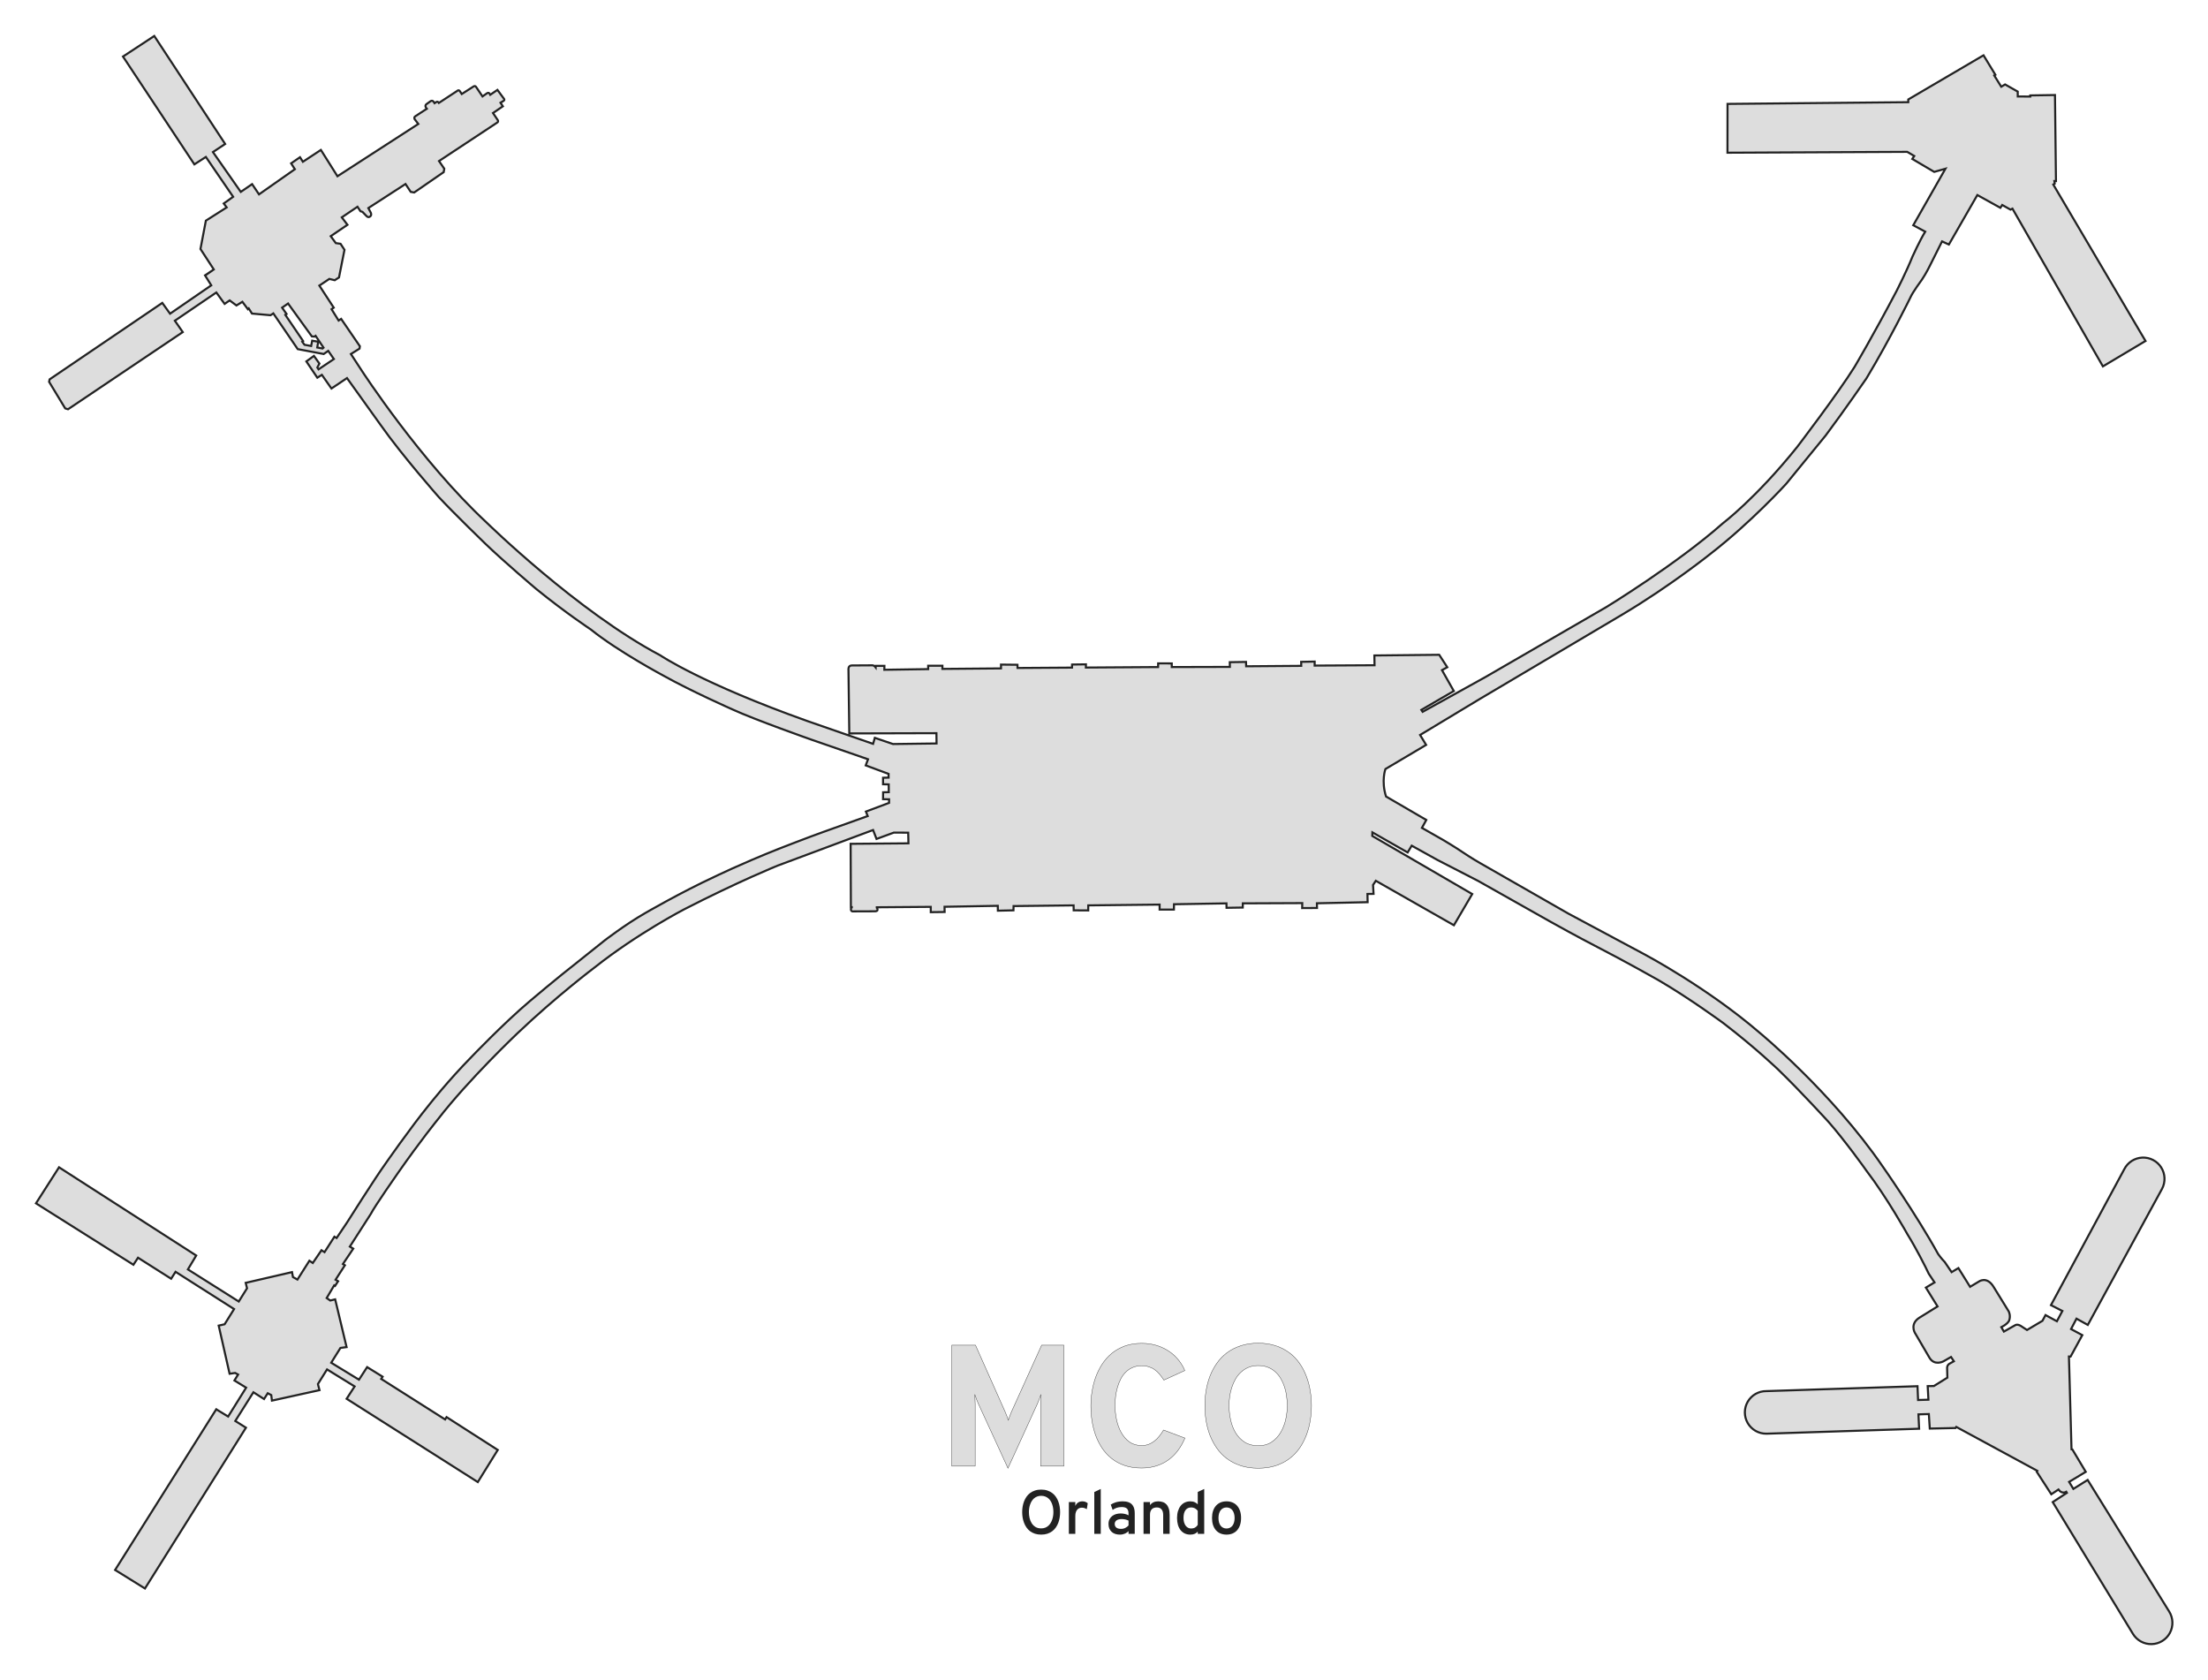 <?xml version="1.0" encoding="UTF-8" standalone="no"?>
<!-- Created with Inkscape (http://www.inkscape.org/) -->

<svg
   xmlns:dc="http://purl.org/dc/elements/1.1/"
   xmlns:cc="http://creativecommons.org/ns#"
   xmlns:rdf="http://www.w3.org/1999/02/22-rdf-syntax-ns#"
   xmlns:svg="http://www.w3.org/2000/svg"
   xmlns="http://www.w3.org/2000/svg"
   xmlns:sodipodi="http://sodipodi.sourceforge.net/DTD/sodipodi-0.dtd"
   xmlns:inkscape="http://www.inkscape.org/namespaces/inkscape"
   width="1598.099"
   height="1215.615"
   viewBox="0 0 1598.099 1215.615"
   id="svg2"
   version="1.1"
   inkscape:version="0.91 r13725"
   sodipodi:docname="MCO.svg"
   inkscape:export-filename="C:\Users\Paul Bogard\Dropbox\Documents\Websites\Flight Log\Images\Terminals\MCO.png"
   inkscape:export-xdpi="90"
   inkscape:export-ydpi="90">
  <defs
     id="defs4" />
  <sodipodi:namedview
     id="base"
     pagecolor="#ffffff"
     bordercolor="#666666"
     borderopacity="1.0"
     inkscape:pageopacity="1"
     inkscape:pageshadow="2"
     inkscape:zoom="0.5"
     inkscape:cx="138.34196"
     inkscape:cy="638.303"
     inkscape:document-units="px"
     inkscape:current-layer="layer4"
     showgrid="false"
     units="px"
     fit-margin-top="25"
     fit-margin-left="25"
     fit-margin-right="25"
     fit-margin-bottom="25"
     inkscape:window-width="1680"
     inkscape:window-height="987"
     inkscape:window-x="1672"
     inkscape:window-y="-8"
     inkscape:window-maximized="1"
     inkscape:object-paths="false" />
  <g
     inkscape:groupmode="layer"
     id="layer2"
     inkscape:label="Terminal"
     style="display:inline"
     transform="translate(-2645.038,-2023.659)">
    <path
       style="fill:#dddddd;fill-opacity:1;fill-rule:evenodd;stroke:#222222;stroke-width:1.5;stroke-linecap:butt;stroke-linejoin:miter;stroke-miterlimit:4;stroke-dasharray:none;stroke-opacity:1"
       d="m 2756.7,2049.698 -22.644,14.886 51.658,78.024 8.326,-5.361 19.742,28.825 -6.812,4.857 2.144,2.838 -15.075,9.587 -3.911,20.499 9.65,14.823 c 0,0 -6.055,4.289 -6.276,4.384 l 4.447,7.096 -29.834,20.531 -5.614,-7.821 -81.566,55.35 -0.357,1.784 11.641,19.223 2.051,0.624 83.047,-55.84 -5.733,-8.243 30.024,-20.436 5.992,8.263 3.658,-2.523 4.92,3.658 4.289,-2.649 3.974,5.361 0.631,-0.568 2.334,3.721 13.435,1.198 2.018,-1.325 17.661,25.861 18.796,3.532 3.28,-2.271 4.1,5.929 -11.101,7.443 -0.883,-1.325 1.514,-2.838 -3.974,-5.551 -5.487,3.974 7.947,11.795 3.28,-2.082 6.938,9.903 11.249,-7.554 24.53,34.205 c 15.521,22.033 41.746,51.737 41.746,51.737 11.239,12.131 33.807,33.897 33.807,33.897 14.183,13.648 36.929,32.826 36.929,32.826 21.319,17.305 39.427,29.258 39.427,29.258 19.535,15.789 52.629,33.45 52.629,33.45 20.07,11.239 49.953,24.442 49.953,24.442 16.056,7.404 56.767,21.742 56.767,21.742 l 41.314,14.318 -1.655,4.437 16.547,6.155 0,2.676 -4.014,0.089 0,4.728 4.103,0.089 0.045,5.62 -4.103,0.089 -0.045,4.995 4.371,0.089 0,2.587 -16.77,6.289 1.293,3.256 -31.667,11.329 c -11.775,4.192 -32.559,12.31 -32.559,12.31 -27.831,11.061 -46.742,20.338 -46.742,20.338 -24.441,11.329 -50.221,26.315 -50.221,26.315 -14.451,8.296 -29.436,19.892 -29.436,19.892 l -17.305,13.826 c -18.375,14.361 -36.573,29.882 -36.573,29.882 -19.089,16.145 -42.103,40.23 -42.103,40.23 -17.038,17.305 -30.775,34.789 -30.775,34.789 -13.737,16.859 -31.755,42.817 -31.755,42.817 -7.582,10.526 -27.763,42.481 -27.763,42.481 l -7.506,11.164 -1.577,-0.946 -7.168,11.192 -2.192,-1.406 -6.289,9.233 -2.453,-1.65 -8.653,13.648 -3.256,-1.829 -0.669,-3.568 -33.54,7.761 0.981,3.925 -5.99,9.595 -36.817,-23.242 6.021,-10.051 -99.293,-63.847 -16.683,26.081 70.529,44.456 3.327,-5.1 23.974,15.204 3.185,-5.014 42.369,26.962 -6.856,11.002 -4.282,0.981 7.895,34.833 4.014,-0.58 2.141,1.159 -2.676,4.282 8.484,5.206 -13.024,20.9 -8.609,-5.245 -73.198,116.279 21.603,13.403 73.104,-116.373 -7.726,-4.853 13.113,-20.784 7.707,4.892 2.676,-4.192 2.542,1.338 0.491,4.014 34.431,-7.582 -1.159,-4.415 6.615,-10.597 19.961,12.319 -5.79,8.936 94.951,60.282 14.431,-23.251 -37.043,-23.771 -1.072,1.703 -46.234,-29.33 1.009,-1.608 -11.196,-6.938 -5.897,9.102 -20.107,-12.271 6.688,-10.713 4.447,-0.599 -8.263,-34.565 -3.564,0.852 -2.586,-1.798 5.425,-9.146 0.631,0.379 2.208,-3.406 -1.829,-1.072 6.749,-10.47 -1.424,-0.913 7.463,-11.097 -2.46,-1.514 15.156,-23.611 c 2.854,-5.62 19.599,-29.561 19.599,-29.561 16.652,-23.842 28.636,-38.476 29.015,-38.98 22.329,-28.888 57.524,-62.192 57.524,-62.192 28.384,-26.996 55.885,-47.685 55.885,-47.685 31.033,-24.599 64.967,-42.134 64.967,-42.134 39.611,-20.31 67.465,-31.531 67.465,-31.531 l 69.087,-25.779 2.497,6.467 12.533,-4.594 10.392,0.045 0.178,7.716 -41.836,0.357 0.178,45.85 1.383,0 c -1.606,0.045 -1.338,1.65 -1.338,1.65 0,1.383 1.131,1.397 1.131,1.397 l 16.273,-0.063 c 2.081,-0.063 1.829,-1.198 1.829,-1.198 -0.063,-1.64 -1.262,-1.703 -1.262,-1.703 l 39.8,-0.315 0,3.848 10.029,-0.126 -0.063,-3.784 38.539,-0.694 0.063,3.532 11.29,-0.252 0.063,-3.091 43.459,-0.505 0.063,3.595 10.534,0.063 0,-3.658 51.658,-0.568 0,3.595 10.344,0 0.063,-3.848 37.971,-0.631 0.063,3.217 11.732,-0.189 0.063,-3.028 43.017,-0.189 -0.063,3.595 10.723,-0.063 -0.063,-3.406 36.71,-0.788 -0.126,-5.961 4.415,-0.063 -0.378,-6.434 2.018,-3.028 56.515,32.168 13.246,-22.581 -72.336,-42.054 0.089,-2.587 25.512,14.54 2.944,-4.906 18.465,10.258 29.615,15.254 52.183,29.436 c 19,10.615 31.488,17.038 31.488,17.038 24.62,12.667 44.958,24.352 46.652,25.244 22.568,13.113 47.188,31.221 47.188,31.221 23.817,18.286 39.873,33.807 39.873,33.807 15.699,15.164 36.127,37.554 36.127,37.554 11.507,13.023 27.028,34.61 27.652,35.592 14.629,19.089 29.608,45.912 29.608,45.912 6.623,10.723 12.897,23.398 12.897,23.398 l 2.494,5.112 4.171,6.257 -6.259,3.758 8.452,13.624 -13.025,8.074 c -7.191,4.447 -3.469,10.88 -3.469,10.88 l 10.628,18.166 c 3.595,6.055 9.997,2.681 9.997,2.681 l 5.614,-3.217 2.05,3.091 -3.059,1.703 c -2.018,1.135 -1.829,3.217 -1.829,3.217 l 0.189,6.938 -9.733,6.055 -4.515,0.081 0.531,9.831 -7.493,0.223 -0.401,-9.991 -109.44,3.553 c -5.528,-0.043 -10.655,2.878 -13.436,7.656 -2.781,4.778 -2.789,10.679 -0.021,15.465 2.768,4.785 7.888,7.721 13.416,7.693 l 110.641,-3.592 -0.491,-10.392 7.537,-0.223 0.674,10.506 18.644,-0.401 0.535,-0.803 58.65,31.8 -0.402,0.669 10.526,16.279 5.174,-3.435 c 2.587,3.657 5.664,1.65 5.664,1.65 l 0.447,0.758 -10.259,6.69 58.061,95.364 c 2.864,4.728 8.042,7.56 13.569,7.42 5.526,-0.14 10.554,-3.231 13.175,-8.098 2.621,-4.867 2.433,-10.766 -0.492,-15.457 l -59.028,-95.249 -10.343,6.476 -3.077,-5.085 12.042,-7.27 -9.678,-16.19 -0.624,-0.089 -1.873,-67.168 1.204,0.044 8.474,-15.521 -8.146,-4.402 3.942,-7.537 8.189,4.543 53.735,-98.501 c 2.586,-4.886 2.356,-10.783 -0.603,-15.453 -2.959,-4.67 -8.193,-7.397 -13.715,-7.145 -5.522,0.251 -10.487,3.443 -13.009,8.362 l -53.083,98.413 8.268,4.23 -3.974,7.443 -8.231,-4.493 -2.217,4.166 -11.174,6.644 -3.747,-2.454 c -2.944,-2.141 -4.549,-1.159 -4.549,-1.159 l -8.429,4.772 -1.874,-3.211 c 4.772,-2.408 5.62,-4.683 5.62,-4.683 1.383,-3.657 -0.268,-6.735 -0.268,-6.735 l -10.838,-17.573 c -5.085,-8.474 -10.972,-3.881 -10.972,-3.881 l -6.15,3.678 -8.452,-13.561 -4.916,2.952 -4.98,-7.354 c -2.523,-2.523 -4.794,-5.803 -4.794,-5.803 -16.021,-29.015 -40.151,-63.404 -40.151,-63.404 -37.108,-54.056 -89.112,-96.784 -89.112,-96.784 -37.554,-32.38 -82.795,-56.412 -82.795,-56.412 l -55.38,-29.645 -63.958,-36.584 c -6.308,-3.595 -12.173,-7.569 -12.173,-7.569 -5.614,-3.848 -14.318,-9.02 -14.318,-9.02 l -15.706,-8.957 3.154,-5.74 -29.141,-16.967 c -3.595,-11.29 -0.442,-19.869 -0.442,-19.869 l 29.456,-17.472 -4.359,-7.188 42.906,-25.869 103.296,-61.192 c 35.145,-20.873 64.225,-44.244 64.225,-44.244 29.436,-22.836 54.413,-50.31 54.413,-50.31 l 28.723,-35.145 c 13.737,-18.376 29.436,-41.211 29.436,-41.211 17.483,-29.08 31.756,-58.427 31.756,-58.427 1.695,-4.014 8.385,-13.024 8.385,-13.024 3.211,-4.728 6.045,-10.618 6.045,-10.618 l 8.578,-17.156 4.956,2.263 20.606,-35.815 16.667,9.236 1.325,-2.05 5.992,3.374 1.419,-0.725 65.472,114.166 30.841,-18.386 -66.762,-113.22 1.041,-0.662 -0.252,-1.861 1.167,0.032 -0.725,-62.287 -17.882,0.284 0,0.82 -9.051,-0.063 -0.032,-3.532 -9.146,-5.172 -2.767,1.661 -5.085,-8.162 0.825,-0.49 -8.586,-14.094 -54.457,31.956 0,1.962 -130.814,1.249 -0.045,35.324 130.101,-0.624 5.085,2.988 -1.427,2.141 15.878,9.366 8.117,-2.275 -23.282,40.899 8.649,4.633 c -4.037,6.56 -9.209,18.039 -9.209,18.039 -4.289,10.723 -11.438,24.739 -11.438,24.739 -16.77,31.934 -30.507,55.127 -30.507,55.127 -12.132,19.446 -41.568,57.981 -41.568,57.981 -29.793,37.108 -53.878,55.305 -53.878,55.305 -33.54,29.615 -84.255,60.536 -84.255,60.536 l -87.279,50.52 -45.626,25.289 -0.937,-1.428 23.505,-13.648 -8.563,-15.119 3.836,-2.096 -5.843,-9.009 -46.92,0.49 0.112,7.073 -43.333,0.252 0,-2.901 -9.777,0.189 0.063,2.901 -39.863,0.315 -0.126,-3.154 -11.732,0.189 0.063,3.406 -42.055,0.114 0,-2.631 -9.857,-0.045 -0.044,2.676 -52.272,0.357 0.044,-2.319 -10.035,0.134 -0.044,2.23 -39.427,0.268 -0.044,-2.319 -11.908,-0.134 0,2.765 -42.41,0.356 0,-2.302 -10.313,0 0,2.46 -31.727,0.473 0.063,-2.838 -6.308,0 -0.032,1.041 c -1.041,-1.419 -2.365,-1.419 -2.365,-1.419 l -14.949,0.095 c -2.838,0.063 -2.365,3.217 -2.365,3.217 l 0.597,45.973 63.066,-0.178 0.089,7.448 -31.533,0.402 -13.139,-4.477 -1.262,4.352 -47.327,-16.422 c -76.783,-27.334 -106.685,-47.634 -106.685,-47.634 -59.841,-31.572 -125.775,-96.159 -125.775,-96.159 -47.859,-44.472 -90.361,-109.985 -90.361,-109.985 l -7.798,-11.934 6.244,-3.911 0.252,-1.703 -13.561,-19.806 -1.829,1.198 -5.109,-8.2 1.577,-1.135 -10.417,-15.97 7.225,-4.817 3.925,0.937 3.077,-2.007 3.97,-19.981 -2.855,-4.371 -3.434,-0.491 -3.668,-5.022 12.11,-8.231 -4.1,-5.393 11.354,-7.664 2.144,3.217 1.451,0.473 2.712,2.807 c 1.608,1.829 2.807,0.536 2.807,0.536 1.325,-0.757 0.568,-2.649 0.568,-2.649 l -1.829,-3.438 26.901,-17.409 3.781,5.692 2.508,0.437 21.353,-14.731 0.426,-2.468 -3.816,-5.551 42.039,-27.785 c 1.482,-0.852 0.221,-2.239 0.221,-2.239 l -3.185,-4.731 7.128,-4.857 -1.703,-2.586 2.271,-1.388 c 1.135,-0.757 -0.032,-1.861 -0.032,-1.861 l -4.447,-6.055 -5.235,3.564 -0.379,-0.725 c -0.788,-1.325 -2.05,-0.315 -2.05,-0.315 l -3.154,2.208 -4.604,-6.812 c -0.788,-1.262 -1.987,-0.315 -1.987,-0.315 l -8.421,5.393 -1.293,-1.955 c -0.915,-1.451 -1.987,-0.315 -1.987,-0.315 l -13.277,8.704 c -0.915,-1.482 -2.018,-0.536 -2.018,-0.536 l -1.104,0.725 -0.568,-0.852 c -1.041,-1.577 -2.334,-0.568 -2.334,-0.568 l -2.838,2.018 c -1.987,1.262 0.126,3.438 0.126,3.438 l -8.2,5.361 c -1.388,0.788 -0.599,2.176 -0.599,2.176 l 2.649,3.469 -58.518,37.839 -11.998,-19.045 -13.027,8.58 -2.082,-3.312 -6.434,4.447 2.72,4.245 -25.957,18.197 -4.995,-7.404 -8.207,5.62 -20.139,-28.826 8.831,-5.866 z m 96.842,193.614 17.216,23.817 1.918,0.134 0.758,-0.58 5.758,8.571 -0.694,0.631 -3.848,-0.757 0.694,-4.163 -4.352,-0.757 -0.757,3.848 -4.794,-0.883 -1.648,-2.202 0.627,-0.508 -12.885,-18.945 0.892,-0.624 -3.211,-4.594 z"
       id="path4197"
       inkscape:connector-curvature="0"
       sodipodi:nodetypes="ccccccccccccccccccccccccccccccccccccccccccccccccccccccccccccccccccccccccccccccccccccccccccccccccccccccccccccccccccccccccccccccccccccccccccccccccccccccccccccccccccccccccccccccccccccccccccccccccccccccccccccccccccccccccccccccccccccscccccccccccccccssccccccccccccccsscccccccccccccccccccccccccccccccccccccccccccccccccccccccccccccccccccccccccccccccccccccccccccccccccccccccccccccccccccccccccccccccccccccccccccccccccccccccccccccccccccccccccccccccccccccccccccccccccccccccccccccccccccccccccc" />
  </g>
  <g
     inkscape:groupmode="layer"
     id="layer4"
     inkscape:label="Label">
    <g
       id="text4204"
       style="font-style:normal;font-variant:normal;font-weight:normal;font-stretch:normal;font-size:45px;line-height:110%;font-family:Overpass;-inkscape-font-specification:'Overpass, Normal';text-align:start;letter-spacing:0px;word-spacing:0px;writing-mode:lr-tb;text-anchor:start;fill:#222222;fill-opacity:1;stroke:none;stroke-width:1px;stroke-linecap:butt;stroke-linejoin:miter;stroke-opacity:1"
       transform="translate(65.661,204.939)">
      <path
         inkscape:connector-curvature="0"
         id="path4141"
         d="m 687.909,905.676 q -2.527,0 -4.526,-0.659 -2,-0.681 -3.538,-1.824 -1.516,-1.165 -2.593,-2.725 -1.077,-1.582 -1.758,-3.384 -0.681,-1.824 -1.011,-3.779 -0.308,-1.978 -0.308,-3.933 0,-1.934 0.308,-3.889 0.33,-1.978 1.011,-3.779 0.681,-1.824 1.758,-3.384 1.077,-1.582 2.593,-2.725 1.538,-1.165 3.538,-1.824 2,-0.681 4.526,-0.681 2.527,0 4.526,0.681 2,0.659 3.516,1.824 1.538,1.143 2.615,2.725 1.077,1.56 1.758,3.384 0.681,1.802 0.989,3.779 0.308,1.956 0.308,3.889 0,1.956 -0.308,3.933 -0.308,1.956 -0.989,3.779 -0.681,1.802 -1.758,3.384 -1.077,1.56 -2.615,2.725 -1.516,1.143 -3.516,1.824 -2,0.659 -4.526,0.659 z m 0,-4.504 q 1.648,0 2.944,-0.505 1.296,-0.527 2.263,-1.406 0.989,-0.879 1.67,-2.043 0.703,-1.187 1.143,-2.483 0.439,-1.318 0.637,-2.681 0.198,-1.384 0.198,-2.681 0,-1.362 -0.198,-2.769 -0.198,-1.428 -0.637,-2.725 -0.439,-1.318 -1.143,-2.461 -0.681,-1.143 -1.67,-1.978 -0.967,-0.857 -2.263,-1.34 -1.296,-0.505 -2.944,-0.505 -1.648,0 -2.944,0.527 -1.296,0.505 -2.285,1.384 -0.989,0.879 -1.692,2.065 -0.681,1.165 -1.121,2.483 -0.439,1.296 -0.637,2.681 -0.198,1.362 -0.198,2.637 0,2.065 0.461,4.175 0.461,2.087 1.516,3.801 1.055,1.692 2.747,2.769 1.692,1.055 4.153,1.055 z" />
      <path
         inkscape:connector-curvature="0"
         id="path4143"
         d="m 707.949,905.126 0,-23.005 4.68,0 0,2.791 q 0.813,-1.758 2.109,-2.527 1.296,-0.791 3.01,-0.791 2.285,0 3.867,1.384 l -0.681,4.329 q -0.637,-0.439 -1.516,-0.769 -0.857,-0.352 -2.109,-0.352 -0.791,0 -1.626,0.286 -0.813,0.264 -1.494,0.967 -0.681,0.681 -1.121,1.846 -0.439,1.143 -0.439,2.922 l 0,12.92 -4.68,0 z" />
      <path
         inkscape:connector-curvature="0"
         id="path4145"
         d="m 726.362,905.126 0,-30.278 4.68,-2.219 0,32.498 -4.68,0 z" />
      <path
         inkscape:connector-curvature="0"
         id="path4147"
         d="m 755.629,905.126 -4.482,0 0,-1.978 q -0.439,0.461 -1.055,0.923 -0.615,0.439 -1.406,0.813 -0.769,0.352 -1.736,0.571 -0.967,0.22 -2.109,0.22 -1.758,0 -3.252,-0.483 -1.494,-0.483 -2.593,-1.45 -1.099,-0.989 -1.736,-2.417 -0.615,-1.45 -0.615,-3.362 0,-1.978 0.747,-3.406 0.747,-1.45 1.978,-2.373 1.23,-0.945 2.812,-1.384 1.604,-0.439 3.296,-0.439 1.582,0 3.032,0.352 1.472,0.33 2.637,1.011 l 0,-1.274 q 0,-1.296 -0.308,-2.197 -0.286,-0.901 -0.901,-1.45 -0.593,-0.571 -1.516,-0.813 -0.923,-0.264 -2.197,-0.264 -2.153,0 -3.735,0.571 -1.56,0.571 -2.834,1.516 l -1.384,-3.845 q 0.703,-0.483 1.604,-0.901 0.901,-0.439 1.978,-0.769 1.077,-0.33 2.329,-0.505 1.252,-0.198 2.681,-0.198 0.967,0 2,0.11 1.033,0.11 2,0.439 0.989,0.308 1.846,0.901 0.879,0.593 1.516,1.56 0.659,0.945 1.033,2.329 0.374,1.384 0.374,3.296 l 0,14.897 z m -9.932,-3.604 q 1.78,0 3.142,-0.725 1.384,-0.725 2.307,-1.736 l 0,-3.516 q -0.967,-0.505 -2.263,-0.813 -1.296,-0.308 -2.659,-0.308 -1.055,0 -1.978,0.198 -0.923,0.198 -1.626,0.637 -0.681,0.417 -1.077,1.099 -0.396,0.659 -0.396,1.604 0,1.648 1.143,2.615 1.165,0.945 3.406,0.945 z" />
      <path
         inkscape:connector-curvature="0"
         id="path4149"
         d="m 776.218,905.126 0,-13.733 q 0,-1.45 -0.352,-2.461 -0.352,-1.033 -0.967,-1.67 -0.615,-0.659 -1.45,-0.945 -0.835,-0.308 -1.824,-0.308 -1.055,0 -1.956,0.286 -0.901,0.264 -1.56,0.879 -0.659,0.615 -1.055,1.648 -0.374,1.011 -0.374,2.483 l 0,13.821 -4.68,0 0,-23.005 4.68,0 0,2.219 q 1.121,-1.428 2.571,-2.087 1.45,-0.659 3.362,-0.659 1.802,0 3.318,0.527 1.516,0.505 2.615,1.67 1.121,1.165 1.736,3.032 0.615,1.868 0.615,4.57 l 0,13.733 -4.68,0 z" />
      <path
         inkscape:connector-curvature="0"
         id="path4151"
         d="m 795.817,905.676 q -2.175,0 -3.955,-0.813 -1.758,-0.835 -3.01,-2.373 -1.252,-1.56 -1.934,-3.801 -0.659,-2.241 -0.659,-5.076 0,-2.834 0.703,-5.054 0.703,-2.241 1.956,-3.779 1.274,-1.56 3.032,-2.373 1.758,-0.813 3.867,-0.813 1.89,0 3.208,0.615 1.34,0.615 2.219,1.538 l 0,-8.943 4.68,-2.175 0,32.498 -4.68,0 0,-1.626 q -0.923,1.033 -2.219,1.604 -1.274,0.571 -3.208,0.571 z m 0.659,-4.417 q 1.582,0 2.791,-0.681 1.208,-0.681 1.978,-1.934 l 0,-10.129 q -0.264,-0.439 -0.703,-0.879 -0.439,-0.439 -1.055,-0.791 -0.593,-0.374 -1.362,-0.593 -0.747,-0.242 -1.648,-0.242 -2.637,0 -4.087,1.956 -1.45,1.934 -1.45,5.647 0,1.67 0.374,3.076 0.396,1.384 1.099,2.417 0.725,1.011 1.736,1.582 1.033,0.571 2.329,0.571 z" />
      <path
         inkscape:connector-curvature="0"
         id="path4153"
         d="m 822.075,905.676 q -2.417,0 -4.373,-0.813 -1.934,-0.813 -3.296,-2.351 -1.362,-1.56 -2.109,-3.779 -0.725,-2.241 -0.725,-5.076 0,-2.834 0.725,-5.076 0.747,-2.241 2.109,-3.779 1.362,-1.56 3.296,-2.373 1.956,-0.835 4.373,-0.835 2.395,0 4.351,0.835 1.956,0.813 3.318,2.373 1.362,1.538 2.109,3.779 0.747,2.241 0.747,5.076 0,2.834 -0.747,5.076 -0.747,2.219 -2.109,3.779 -1.362,1.538 -3.318,2.351 -1.956,0.813 -4.351,0.813 z m 0,-4.417 q 1.34,0 2.417,-0.527 1.099,-0.527 1.846,-1.494 0.769,-0.989 1.165,-2.395 0.417,-1.406 0.417,-3.186 0,-1.78 -0.417,-3.186 -0.396,-1.428 -1.165,-2.417 -0.747,-0.989 -1.846,-1.516 -1.077,-0.527 -2.417,-0.527 -1.34,0 -2.417,0.527 -1.077,0.527 -1.846,1.516 -0.747,0.989 -1.165,2.417 -0.396,1.406 -0.396,3.186 0,1.78 0.396,3.186 0.417,1.406 1.165,2.395 0.769,0.967 1.846,1.494 1.077,0.527 2.417,0.527 z" />
    </g>
    <g
       id="text4208"
       style="font-style:normal;font-variant:normal;font-weight:bold;font-stretch:normal;font-size:125px;line-height:125%;font-family:Overpass;-inkscape-font-specification:'Overpass, Bold';text-align:start;letter-spacing:0px;word-spacing:0px;writing-mode:lr-tb;text-anchor:start;fill:#dddddd;fill-opacity:1;stroke:#222222;stroke-width:0.25;stroke-linecap:butt;stroke-linejoin:miter;stroke-opacity:1;stroke-miterlimit:4;stroke-dasharray:none"
       transform="translate(65.661,204.939)">
      <path
         inkscape:connector-curvature="0"
         id="path4156"
         d="m 687.501,856.103 0,-44.983 q 0,-0.732 0,-1.709 0.061,-0.977 0.061,-1.953 0.061,-1.038 0.061,-1.892 0.061,-0.854 0.122,-1.343 -0.671,2.075 -1.343,3.723 -0.61,1.648 -1.282,3.174 l -21.24,46.509 -21.362,-46.509 q -0.671,-1.526 -1.343,-3.174 -0.61,-1.648 -1.282,-3.723 0.061,0.488 0.061,1.343 0.061,0.854 0.061,1.892 0.061,0.977 0.061,1.953 0.061,0.977 0.061,1.709 l 0,44.983 -16.907,0 0,-87.524 17.151,0 21.484,48.279 q 0.671,1.587 1.221,3.052 0.549,1.404 1.038,2.93 0.488,-1.526 1.038,-2.93 0.549,-1.465 1.221,-3.052 l 21.851,-48.279 16.113,0 0,87.524 -16.846,0 z"
         style="stroke:#222222;stroke-opacity:1;stroke-width:0.25;stroke-miterlimit:4;stroke-dasharray:none" />
      <path
         inkscape:connector-curvature="0"
         id="path4158"
         d="m 760.621,857.507 q -6.836,0 -12.207,-1.831 -5.371,-1.831 -9.46,-5.066 -4.089,-3.235 -6.958,-7.568 -2.869,-4.333 -4.7,-9.338 -1.77,-5.066 -2.625,-10.498 -0.793,-5.432 -0.793,-10.864 0,-5.005 0.854,-10.254 0.855,-5.31 2.625,-10.315 1.831,-5.005 4.7,-9.46 2.93,-4.456 6.958,-7.812 4.089,-3.357 9.46,-5.31 5.371,-1.953 12.146,-1.953 6.287,0 11.414,1.709 5.127,1.709 9.033,4.517 3.906,2.747 6.592,6.287 2.747,3.54 4.211,7.202 l -15.137,6.897 q -1.587,-2.441 -3.235,-4.395 -1.648,-1.953 -3.54,-3.235 -1.892,-1.343 -4.211,-2.014 -2.258,-0.732 -5.127,-0.732 -3.662,0 -6.531,1.282 -2.869,1.221 -5.005,3.357 -2.136,2.136 -3.601,5.005 -1.465,2.869 -2.38,6.104 -0.916,3.174 -1.343,6.592 -0.366,3.357 -0.366,6.531 0,5.127 1.099,10.254 1.099,5.127 3.418,9.277 2.319,4.15 5.92,6.775 3.662,2.563 8.789,2.563 2.686,0 4.944,-0.793 2.258,-0.855 4.15,-2.319 1.953,-1.465 3.601,-3.54 1.709,-2.075 3.174,-4.578 l 15.503,5.859 q -2.075,4.822 -5.005,8.85 -2.93,3.967 -6.836,6.836 -3.845,2.808 -8.728,4.395 -4.883,1.587 -10.803,1.587 z"
         style="stroke:#222222;stroke-opacity:1;stroke-width:0.25;stroke-miterlimit:4;stroke-dasharray:none" />
      <path
         inkscape:connector-curvature="0"
         id="path4160"
         d="m 845.032,857.629 q -7.08,0 -12.695,-1.831 -5.615,-1.892 -9.949,-5.066 -4.272,-3.235 -7.324,-7.568 -3.052,-4.395 -5.005,-9.399 -1.892,-5.066 -2.808,-10.498 -0.854,-5.493 -0.854,-10.925 0,-5.371 0.854,-10.803 0.916,-5.493 2.808,-10.498 1.953,-5.066 5.005,-9.399 3.052,-4.395 7.324,-7.568 4.333,-3.235 9.949,-5.066 5.615,-1.892 12.695,-1.892 7.08,0 12.634,1.892 5.615,1.831 9.888,5.066 4.272,3.174 7.324,7.568 3.052,4.333 4.944,9.399 1.953,5.005 2.808,10.498 0.916,5.432 0.916,10.803 0,5.432 -0.916,10.925 -0.854,5.432 -2.808,10.498 -1.892,5.005 -4.944,9.399 -3.052,4.333 -7.324,7.568 -4.272,3.174 -9.888,5.066 -5.554,1.831 -12.634,1.831 z m 0,-16.296 q 5.859,0 9.827,-2.747 4.028,-2.747 6.47,-7.019 2.502,-4.272 3.601,-9.338 1.099,-5.127 1.099,-9.888 0,-3.357 -0.488,-6.775 -0.427,-3.479 -1.465,-6.653 -1.038,-3.235 -2.686,-6.042 -1.648,-2.869 -3.967,-4.944 -2.319,-2.136 -5.432,-3.357 -3.052,-1.221 -6.958,-1.221 -3.967,0 -7.08,1.282 -3.052,1.282 -5.432,3.479 -2.319,2.136 -3.967,5.005 -1.648,2.869 -2.686,6.104 -1.038,3.235 -1.526,6.592 -0.427,3.357 -0.427,6.531 0,5.005 1.099,10.193 1.099,5.127 3.54,9.338 2.502,4.15 6.531,6.836 4.028,2.625 9.949,2.625 z"
         style="stroke:#222222;stroke-opacity:1;stroke-width:0.25;stroke-miterlimit:4;stroke-dasharray:none" />
    </g>
  </g>
</svg>
